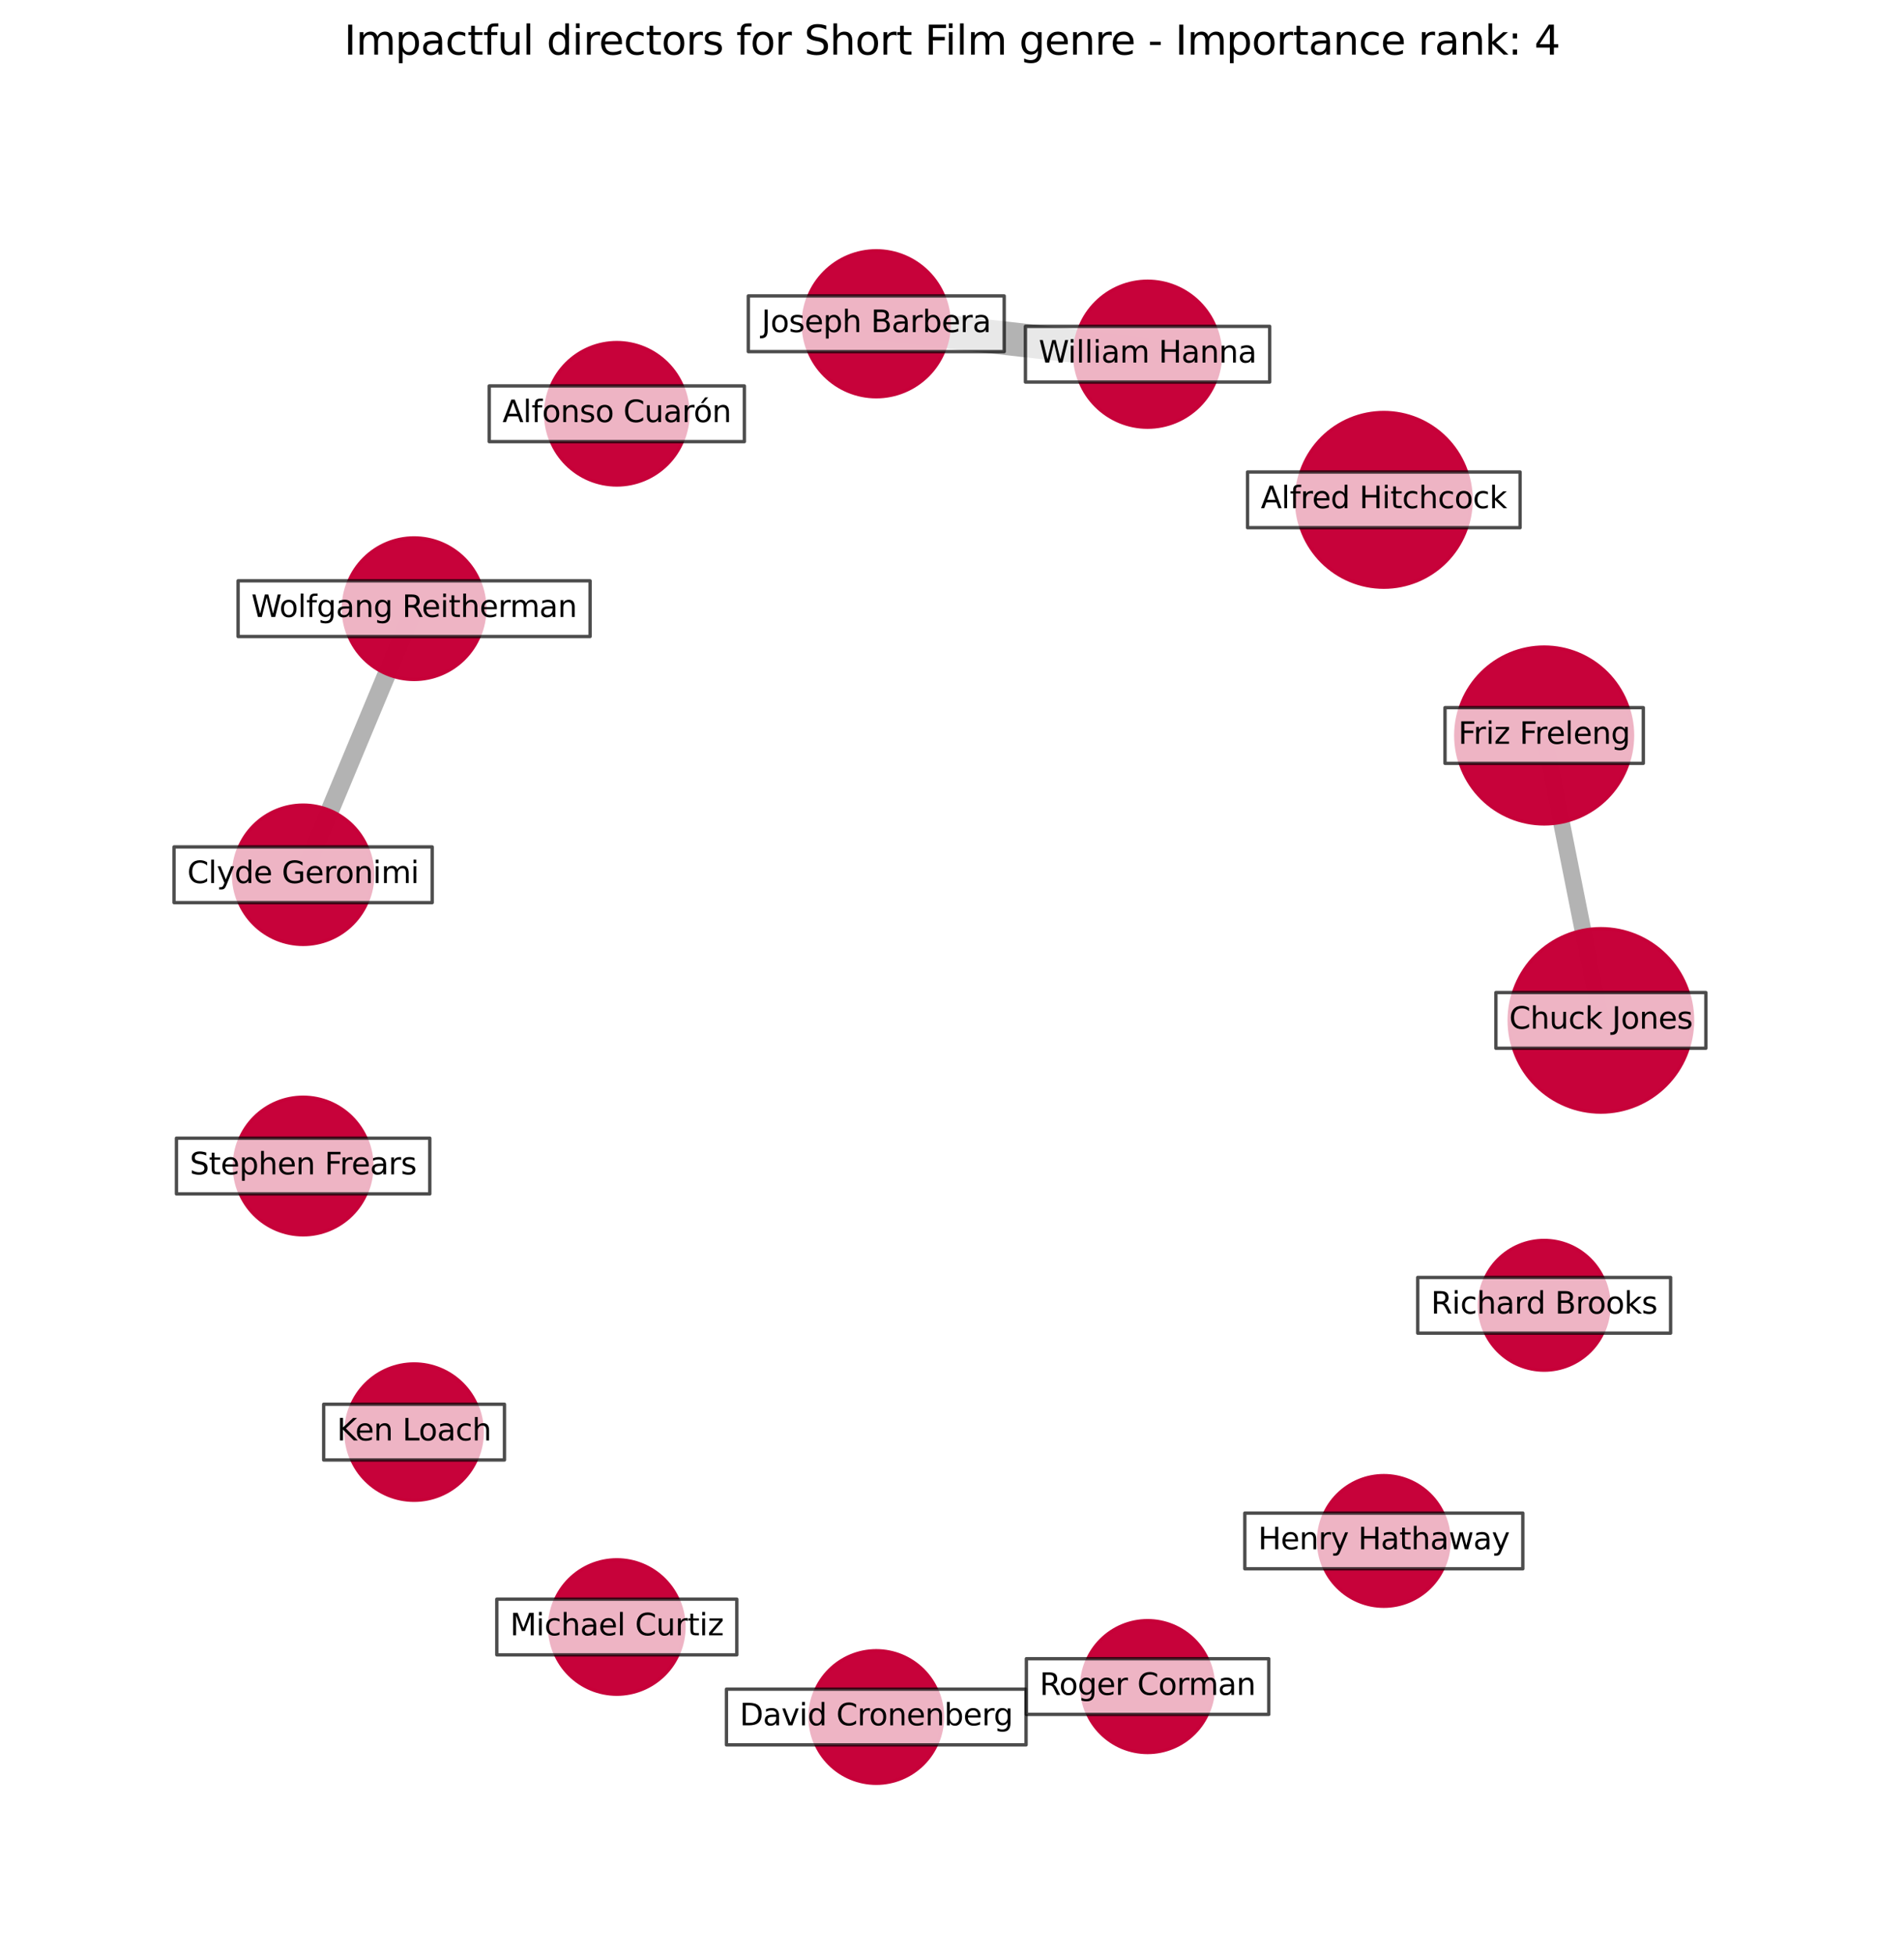 <?xml version="1.0" encoding="utf-8" standalone="no"?>
<!DOCTYPE svg PUBLIC "-//W3C//DTD SVG 1.1//EN"
  "http://www.w3.org/Graphics/SVG/1.1/DTD/svg11.dtd">
<svg xmlns:xlink="http://www.w3.org/1999/xlink" width="568.8pt" height="583.918pt" viewBox="0 0 568.8 583.918" xmlns="http://www.w3.org/2000/svg" version="1.1">
 <defs>
  <style type="text/css">*{stroke-linejoin: round; stroke-linecap: butt}</style>
 </defs>
 <g id="figure_1">
  <g id="patch_1">
   <path d="M 0 583.918 
L 568.8 583.918 
L 568.8 0 
L 0 0 
z
" style="fill: #ffffff"/>
  </g>
  <g id="axes_1">
   <g id="LineCollection_1">
    <path d="M 478.246 304.719 
L 461.302 219.639 
" clip-path="url(#p458f88d48b)" style="fill: none; stroke: #000000; stroke-opacity: 0.3; stroke-width: 5"/>
    <path d="M 342.822 105.781 
L 261.772 96.689 
" clip-path="url(#p458f88d48b)" style="fill: none; stroke: #000000; stroke-opacity: 0.3; stroke-width: 10"/>
    <path d="M 123.701 181.768 
L 90.554 261.229 
" clip-path="url(#p458f88d48b)" style="fill: none; stroke: #000000; stroke-opacity: 0.3; stroke-width: 5.506"/>
   </g>
   <g id="PathCollection_1">
    <path d="M 478.246 332.105 
C 485.509 332.105 492.475 329.219 497.611 324.084 
C 502.747 318.948 505.632 311.982 505.632 304.719 
C 505.632 297.456 502.747 290.49 497.611 285.354 
C 492.475 280.218 485.509 277.333 478.246 277.333 
C 470.983 277.333 464.017 280.218 458.881 285.354 
C 453.746 290.49 450.86 297.456 450.86 304.719 
C 450.86 311.982 453.746 318.948 458.881 324.084 
C 464.017 329.219 470.983 332.105 478.246 332.105 
z
" clip-path="url(#p458f88d48b)" style="fill: #c70039; fill-opacity: 0.99; stroke: #c70039; stroke-opacity: 0.99"/>
    <path d="M 461.302 246.042 
C 468.304 246.042 475.02 243.26 479.972 238.309 
C 484.923 233.358 487.705 226.641 487.705 219.639 
C 487.705 212.637 484.923 205.921 479.972 200.97 
C 475.02 196.019 468.304 193.237 461.302 193.237 
C 454.3 193.237 447.584 196.019 442.633 200.97 
C 437.681 205.921 434.899 212.637 434.899 219.639 
C 434.899 226.641 437.681 233.358 442.633 238.309 
C 447.584 243.26 454.3 246.042 461.302 246.042 
z
" clip-path="url(#p458f88d48b)" style="fill: #c70039; fill-opacity: 0.99; stroke: #c70039; stroke-opacity: 0.99"/>
    <path d="M 413.4 175.354 
C 420.317 175.354 426.952 172.606 431.843 167.714 
C 436.735 162.823 439.483 156.188 439.483 149.271 
C 439.483 142.354 436.735 135.719 431.843 130.827 
C 426.952 125.936 420.317 123.188 413.4 123.188 
C 406.483 123.188 399.848 125.936 394.956 130.827 
C 390.065 135.719 387.317 142.354 387.317 149.271 
C 387.317 156.188 390.065 162.823 394.956 167.714 
C 399.848 172.606 406.483 175.354 413.4 175.354 
z
" clip-path="url(#p458f88d48b)" style="fill: #c70039; fill-opacity: 0.99; stroke: #c70039; stroke-opacity: 0.99"/>
    <path d="M 342.822 127.574 
C 348.602 127.574 354.145 125.278 358.232 121.191 
C 362.319 117.104 364.615 111.56 364.615 105.781 
C 364.615 100.001 362.319 94.457 358.232 90.371 
C 354.145 86.284 348.602 83.987 342.822 83.987 
C 337.042 83.987 331.499 86.284 327.412 90.371 
C 323.325 94.457 321.029 100.001 321.029 105.781 
C 321.029 111.56 323.325 117.104 327.412 121.191 
C 331.499 125.278 337.042 127.574 342.822 127.574 
z
" clip-path="url(#p458f88d48b)" style="fill: #c70039; fill-opacity: 0.99; stroke: #c70039; stroke-opacity: 0.99"/>
    <path d="M 261.772 118.482 
C 267.552 118.482 273.096 116.186 277.183 112.099 
C 281.269 108.012 283.566 102.469 283.566 96.689 
C 283.566 90.909 281.269 85.365 277.183 81.279 
C 273.096 77.192 267.552 74.896 261.772 74.896 
C 255.993 74.896 250.449 77.192 246.362 81.279 
C 242.275 85.365 239.979 90.909 239.979 96.689 
C 239.979 102.469 242.275 108.012 246.362 112.099 
C 250.449 116.186 255.993 118.482 261.772 118.482 
z
" clip-path="url(#p458f88d48b)" style="fill: #c70039; fill-opacity: 0.99; stroke: #c70039; stroke-opacity: 0.99"/>
    <path d="M 184.265 144.828 
C 189.903 144.828 195.312 142.588 199.298 138.601 
C 203.285 134.614 205.526 129.206 205.526 123.567 
C 205.526 117.929 203.285 112.521 199.298 108.534 
C 195.312 104.547 189.903 102.306 184.265 102.306 
C 178.626 102.306 173.218 104.547 169.231 108.534 
C 165.244 112.521 163.004 117.929 163.004 123.567 
C 163.004 129.206 165.244 134.614 169.231 138.601 
C 173.218 142.588 178.626 144.828 184.265 144.828 
z
" clip-path="url(#p458f88d48b)" style="fill: #c70039; fill-opacity: 0.99; stroke: #c70039; stroke-opacity: 0.99"/>
    <path d="M 123.701 202.898 
C 129.305 202.898 134.68 200.672 138.642 196.71 
C 142.605 192.747 144.831 187.372 144.831 181.768 
C 144.831 176.165 142.605 170.79 138.642 166.827 
C 134.68 162.865 129.305 160.638 123.701 160.638 
C 118.098 160.638 112.723 162.865 108.76 166.827 
C 104.798 170.79 102.571 176.165 102.571 181.768 
C 102.571 187.372 104.798 192.747 108.76 196.71 
C 112.723 200.672 118.098 202.898 123.701 202.898 
z
" clip-path="url(#p458f88d48b)" style="fill: #c70039; fill-opacity: 0.99; stroke: #c70039; stroke-opacity: 0.99"/>
    <path d="M 90.554 282.022 
C 96.068 282.022 101.357 279.831 105.257 275.932 
C 109.156 272.032 111.347 266.743 111.347 261.229 
C 111.347 255.714 109.156 250.425 105.257 246.526 
C 101.357 242.627 96.068 240.436 90.554 240.436 
C 85.04 240.436 79.75 242.627 75.851 246.526 
C 71.952 250.425 69.761 255.714 69.761 261.229 
C 69.761 266.743 71.952 272.032 75.851 275.932 
C 79.75 279.831 85.04 282.022 90.554 282.022 
z
" clip-path="url(#p458f88d48b)" style="fill: #c70039; fill-opacity: 0.99; stroke: #c70039; stroke-opacity: 0.99"/>
    <path d="M 90.554 368.754 
C 96.002 368.754 101.229 366.589 105.081 362.736 
C 108.934 358.884 111.099 353.658 111.099 348.209 
C 111.099 342.76 108.934 337.534 105.081 333.682 
C 101.229 329.829 96.002 327.664 90.554 327.664 
C 85.105 327.664 79.879 329.829 76.027 333.682 
C 72.174 337.534 70.009 342.76 70.009 348.209 
C 70.009 353.658 72.174 358.884 76.027 362.736 
C 79.879 366.589 85.105 368.754 90.554 368.754 
z
" clip-path="url(#p458f88d48b)" style="fill: #c70039; fill-opacity: 0.99; stroke: #c70039; stroke-opacity: 0.99"/>
    <path d="M 123.701 448.026 
C 129.1 448.026 134.278 445.881 138.096 442.064 
C 141.913 438.246 144.058 433.068 144.058 427.669 
C 144.058 422.271 141.913 417.092 138.096 413.275 
C 134.278 409.457 129.1 407.312 123.701 407.312 
C 118.303 407.312 113.124 409.457 109.307 413.275 
C 105.489 417.092 103.344 422.271 103.344 427.669 
C 103.344 433.068 105.489 438.246 109.307 442.064 
C 113.124 445.881 118.303 448.026 123.701 448.026 
z
" clip-path="url(#p458f88d48b)" style="fill: #c70039; fill-opacity: 0.99; stroke: #c70039; stroke-opacity: 0.99"/>
    <path d="M 184.265 505.938 
C 189.587 505.938 194.691 503.823 198.455 500.06 
C 202.218 496.297 204.332 491.192 204.332 485.871 
C 204.332 480.549 202.218 475.444 198.455 471.681 
C 194.691 467.918 189.587 465.803 184.265 465.803 
C 178.943 465.803 173.838 467.918 170.075 471.681 
C 166.312 475.444 164.197 480.549 164.197 485.871 
C 164.197 491.192 166.312 496.297 170.075 500.06 
C 173.838 503.823 178.943 505.938 184.265 505.938 
z
" clip-path="url(#p458f88d48b)" style="fill: #c70039; fill-opacity: 0.99; stroke: #c70039; stroke-opacity: 0.99"/>
    <path d="M 261.772 532.539 
C 267.021 532.539 272.055 530.453 275.766 526.742 
C 279.477 523.031 281.562 517.997 281.562 512.749 
C 281.562 507.501 279.477 502.467 275.766 498.755 
C 272.055 495.044 267.021 492.959 261.772 492.959 
C 256.524 492.959 251.49 495.044 247.779 498.755 
C 244.068 502.467 241.983 507.501 241.983 512.749 
C 241.983 517.997 244.068 523.031 247.779 526.742 
C 251.49 530.453 256.524 532.539 261.772 532.539 
z
" clip-path="url(#p458f88d48b)" style="fill: #c70039; fill-opacity: 0.99; stroke: #c70039; stroke-opacity: 0.99"/>
    <path d="M 342.822 523.34 
C 348.042 523.34 353.049 521.266 356.74 517.575 
C 360.431 513.884 362.505 508.877 362.505 503.657 
C 362.505 498.437 360.431 493.43 356.74 489.739 
C 353.049 486.048 348.042 483.974 342.822 483.974 
C 337.602 483.974 332.595 486.048 328.904 489.739 
C 325.213 493.43 323.139 498.437 323.139 503.657 
C 323.139 508.877 325.213 513.884 328.904 517.575 
C 332.595 521.266 337.602 523.34 342.822 523.34 
z
" clip-path="url(#p458f88d48b)" style="fill: #c70039; fill-opacity: 0.99; stroke: #c70039; stroke-opacity: 0.99"/>
    <path d="M 413.4 479.671 
C 418.572 479.671 423.534 477.616 427.191 473.958 
C 430.849 470.301 432.904 465.339 432.904 460.167 
C 432.904 454.994 430.849 450.033 427.191 446.375 
C 423.534 442.718 418.572 440.663 413.4 440.663 
C 408.227 440.663 403.266 442.718 399.608 446.375 
C 395.951 450.033 393.896 454.994 393.896 460.167 
C 393.896 465.339 395.951 470.301 399.608 473.958 
C 403.266 477.616 408.227 479.671 413.4 479.671 
z
" clip-path="url(#p458f88d48b)" style="fill: #c70039; fill-opacity: 0.99; stroke: #c70039; stroke-opacity: 0.99"/>
    <path d="M 461.302 409.163 
C 466.438 409.163 471.364 407.123 474.995 403.491 
C 478.627 399.86 480.667 394.934 480.667 389.798 
C 480.667 384.663 478.627 379.737 474.995 376.105 
C 471.364 372.474 466.438 370.433 461.302 370.433 
C 456.167 370.433 451.241 372.474 447.609 376.105 
C 443.978 379.737 441.937 384.663 441.937 389.798 
C 441.937 394.934 443.978 399.86 447.609 403.491 
C 451.241 407.123 456.167 409.163 461.302 409.163 
z
" clip-path="url(#p458f88d48b)" style="fill: #c70039; fill-opacity: 0.99; stroke: #c70039; stroke-opacity: 0.99"/>
   </g>
   <g id="text_1">
    <g id="patch_2">
     <path d="M 446.884 313.034 
L 509.608 313.034 
L 509.608 296.404 
L 446.884 296.404 
z
" clip-path="url(#p458f88d48b)" style="fill: #ffffff; opacity: 0.7; stroke: #000000; stroke-linejoin: miter"/>
    </g>
    <g clip-path="url(#p458f88d48b)">
     <!-- Chuck Jones -->
     <g transform="translate(450.844 307.202)scale(0.09 -0.09)">
      <defs>
       <path id="DejaVuSans-43" d="M 4122 4306 
L 4122 3641 
Q 3803 3938 3442 4084 
Q 3081 4231 2675 4231 
Q 1875 4231 1450 3742 
Q 1025 3253 1025 2328 
Q 1025 1406 1450 917 
Q 1875 428 2675 428 
Q 3081 428 3442 575 
Q 3803 722 4122 1019 
L 4122 359 
Q 3791 134 3420 21 
Q 3050 -91 2638 -91 
Q 1578 -91 968 557 
Q 359 1206 359 2328 
Q 359 3453 968 4101 
Q 1578 4750 2638 4750 
Q 3056 4750 3426 4639 
Q 3797 4528 4122 4306 
z
" transform="scale(0.016)"/>
       <path id="DejaVuSans-68" d="M 3513 2113 
L 3513 0 
L 2938 0 
L 2938 2094 
Q 2938 2591 2744 2837 
Q 2550 3084 2163 3084 
Q 1697 3084 1428 2787 
Q 1159 2491 1159 1978 
L 1159 0 
L 581 0 
L 581 4863 
L 1159 4863 
L 1159 2956 
Q 1366 3272 1645 3428 
Q 1925 3584 2291 3584 
Q 2894 3584 3203 3211 
Q 3513 2838 3513 2113 
z
" transform="scale(0.016)"/>
       <path id="DejaVuSans-75" d="M 544 1381 
L 544 3500 
L 1119 3500 
L 1119 1403 
Q 1119 906 1312 657 
Q 1506 409 1894 409 
Q 2359 409 2629 706 
Q 2900 1003 2900 1516 
L 2900 3500 
L 3475 3500 
L 3475 0 
L 2900 0 
L 2900 538 
Q 2691 219 2414 64 
Q 2138 -91 1772 -91 
Q 1169 -91 856 284 
Q 544 659 544 1381 
z
M 1991 3584 
L 1991 3584 
z
" transform="scale(0.016)"/>
       <path id="DejaVuSans-63" d="M 3122 3366 
L 3122 2828 
Q 2878 2963 2633 3030 
Q 2388 3097 2138 3097 
Q 1578 3097 1268 2742 
Q 959 2388 959 1747 
Q 959 1106 1268 751 
Q 1578 397 2138 397 
Q 2388 397 2633 464 
Q 2878 531 3122 666 
L 3122 134 
Q 2881 22 2623 -34 
Q 2366 -91 2075 -91 
Q 1284 -91 818 406 
Q 353 903 353 1747 
Q 353 2603 823 3093 
Q 1294 3584 2113 3584 
Q 2378 3584 2631 3529 
Q 2884 3475 3122 3366 
z
" transform="scale(0.016)"/>
       <path id="DejaVuSans-6b" d="M 581 4863 
L 1159 4863 
L 1159 1991 
L 2875 3500 
L 3609 3500 
L 1753 1863 
L 3688 0 
L 2938 0 
L 1159 1709 
L 1159 0 
L 581 0 
L 581 4863 
z
" transform="scale(0.016)"/>
       <path id="DejaVuSans-20" transform="scale(0.016)"/>
       <path id="DejaVuSans-4a" d="M 628 4666 
L 1259 4666 
L 1259 325 
Q 1259 -519 939 -900 
Q 619 -1281 -91 -1281 
L -331 -1281 
L -331 -750 
L -134 -750 
Q 284 -750 456 -515 
Q 628 -281 628 325 
L 628 4666 
z
" transform="scale(0.016)"/>
       <path id="DejaVuSans-6f" d="M 1959 3097 
Q 1497 3097 1228 2736 
Q 959 2375 959 1747 
Q 959 1119 1226 758 
Q 1494 397 1959 397 
Q 2419 397 2687 759 
Q 2956 1122 2956 1747 
Q 2956 2369 2687 2733 
Q 2419 3097 1959 3097 
z
M 1959 3584 
Q 2709 3584 3137 3096 
Q 3566 2609 3566 1747 
Q 3566 888 3137 398 
Q 2709 -91 1959 -91 
Q 1206 -91 779 398 
Q 353 888 353 1747 
Q 353 2609 779 3096 
Q 1206 3584 1959 3584 
z
" transform="scale(0.016)"/>
       <path id="DejaVuSans-6e" d="M 3513 2113 
L 3513 0 
L 2938 0 
L 2938 2094 
Q 2938 2591 2744 2837 
Q 2550 3084 2163 3084 
Q 1697 3084 1428 2787 
Q 1159 2491 1159 1978 
L 1159 0 
L 581 0 
L 581 3500 
L 1159 3500 
L 1159 2956 
Q 1366 3272 1645 3428 
Q 1925 3584 2291 3584 
Q 2894 3584 3203 3211 
Q 3513 2838 3513 2113 
z
" transform="scale(0.016)"/>
       <path id="DejaVuSans-65" d="M 3597 1894 
L 3597 1613 
L 953 1613 
Q 991 1019 1311 708 
Q 1631 397 2203 397 
Q 2534 397 2845 478 
Q 3156 559 3463 722 
L 3463 178 
Q 3153 47 2828 -22 
Q 2503 -91 2169 -91 
Q 1331 -91 842 396 
Q 353 884 353 1716 
Q 353 2575 817 3079 
Q 1281 3584 2069 3584 
Q 2775 3584 3186 3129 
Q 3597 2675 3597 1894 
z
M 3022 2063 
Q 3016 2534 2758 2815 
Q 2500 3097 2075 3097 
Q 1594 3097 1305 2825 
Q 1016 2553 972 2059 
L 3022 2063 
z
" transform="scale(0.016)"/>
       <path id="DejaVuSans-73" d="M 2834 3397 
L 2834 2853 
Q 2591 2978 2328 3040 
Q 2066 3103 1784 3103 
Q 1356 3103 1142 2972 
Q 928 2841 928 2578 
Q 928 2378 1081 2264 
Q 1234 2150 1697 2047 
L 1894 2003 
Q 2506 1872 2764 1633 
Q 3022 1394 3022 966 
Q 3022 478 2636 193 
Q 2250 -91 1575 -91 
Q 1294 -91 989 -36 
Q 684 19 347 128 
L 347 722 
Q 666 556 975 473 
Q 1284 391 1588 391 
Q 1994 391 2212 530 
Q 2431 669 2431 922 
Q 2431 1156 2273 1281 
Q 2116 1406 1581 1522 
L 1381 1569 
Q 847 1681 609 1914 
Q 372 2147 372 2553 
Q 372 3047 722 3315 
Q 1072 3584 1716 3584 
Q 2034 3584 2315 3537 
Q 2597 3491 2834 3397 
z
" transform="scale(0.016)"/>
      </defs>
      <use xlink:href="#DejaVuSans-43"/>
      <use xlink:href="#DejaVuSans-68" x="69.824"/>
      <use xlink:href="#DejaVuSans-75" x="133.203"/>
      <use xlink:href="#DejaVuSans-63" x="196.582"/>
      <use xlink:href="#DejaVuSans-6b" x="251.562"/>
      <use xlink:href="#DejaVuSans-20" x="309.473"/>
      <use xlink:href="#DejaVuSans-4a" x="341.26"/>
      <use xlink:href="#DejaVuSans-6f" x="370.752"/>
      <use xlink:href="#DejaVuSans-6e" x="431.934"/>
      <use xlink:href="#DejaVuSans-65" x="495.312"/>
      <use xlink:href="#DejaVuSans-73" x="556.836"/>
     </g>
    </g>
   </g>
   <g id="text_2">
    <g id="patch_3">
     <path d="M 431.681 227.955 
L 490.923 227.955 
L 490.923 211.324 
L 431.681 211.324 
z
" clip-path="url(#p458f88d48b)" style="fill: #ffffff; opacity: 0.7; stroke: #000000; stroke-linejoin: miter"/>
    </g>
    <g clip-path="url(#p458f88d48b)">
     <!-- Friz Freleng -->
     <g transform="translate(435.641 222.123)scale(0.09 -0.09)">
      <defs>
       <path id="DejaVuSans-46" d="M 628 4666 
L 3309 4666 
L 3309 4134 
L 1259 4134 
L 1259 2759 
L 3109 2759 
L 3109 2228 
L 1259 2228 
L 1259 0 
L 628 0 
L 628 4666 
z
" transform="scale(0.016)"/>
       <path id="DejaVuSans-72" d="M 2631 2963 
Q 2534 3019 2420 3045 
Q 2306 3072 2169 3072 
Q 1681 3072 1420 2755 
Q 1159 2438 1159 1844 
L 1159 0 
L 581 0 
L 581 3500 
L 1159 3500 
L 1159 2956 
Q 1341 3275 1631 3429 
Q 1922 3584 2338 3584 
Q 2397 3584 2469 3576 
Q 2541 3569 2628 3553 
L 2631 2963 
z
" transform="scale(0.016)"/>
       <path id="DejaVuSans-69" d="M 603 3500 
L 1178 3500 
L 1178 0 
L 603 0 
L 603 3500 
z
M 603 4863 
L 1178 4863 
L 1178 4134 
L 603 4134 
L 603 4863 
z
" transform="scale(0.016)"/>
       <path id="DejaVuSans-7a" d="M 353 3500 
L 3084 3500 
L 3084 2975 
L 922 459 
L 3084 459 
L 3084 0 
L 275 0 
L 275 525 
L 2438 3041 
L 353 3041 
L 353 3500 
z
" transform="scale(0.016)"/>
       <path id="DejaVuSans-6c" d="M 603 4863 
L 1178 4863 
L 1178 0 
L 603 0 
L 603 4863 
z
" transform="scale(0.016)"/>
       <path id="DejaVuSans-67" d="M 2906 1791 
Q 2906 2416 2648 2759 
Q 2391 3103 1925 3103 
Q 1463 3103 1205 2759 
Q 947 2416 947 1791 
Q 947 1169 1205 825 
Q 1463 481 1925 481 
Q 2391 481 2648 825 
Q 2906 1169 2906 1791 
z
M 3481 434 
Q 3481 -459 3084 -895 
Q 2688 -1331 1869 -1331 
Q 1566 -1331 1297 -1286 
Q 1028 -1241 775 -1147 
L 775 -588 
Q 1028 -725 1275 -790 
Q 1522 -856 1778 -856 
Q 2344 -856 2625 -561 
Q 2906 -266 2906 331 
L 2906 616 
Q 2728 306 2450 153 
Q 2172 0 1784 0 
Q 1141 0 747 490 
Q 353 981 353 1791 
Q 353 2603 747 3093 
Q 1141 3584 1784 3584 
Q 2172 3584 2450 3431 
Q 2728 3278 2906 2969 
L 2906 3500 
L 3481 3500 
L 3481 434 
z
" transform="scale(0.016)"/>
      </defs>
      <use xlink:href="#DejaVuSans-46"/>
      <use xlink:href="#DejaVuSans-72" x="50.27"/>
      <use xlink:href="#DejaVuSans-69" x="91.383"/>
      <use xlink:href="#DejaVuSans-7a" x="119.166"/>
      <use xlink:href="#DejaVuSans-20" x="171.656"/>
      <use xlink:href="#DejaVuSans-46" x="203.443"/>
      <use xlink:href="#DejaVuSans-72" x="253.713"/>
      <use xlink:href="#DejaVuSans-65" x="292.576"/>
      <use xlink:href="#DejaVuSans-6c" x="354.1"/>
      <use xlink:href="#DejaVuSans-65" x="381.883"/>
      <use xlink:href="#DejaVuSans-6e" x="443.406"/>
      <use xlink:href="#DejaVuSans-67" x="506.785"/>
     </g>
    </g>
   </g>
   <g id="text_3">
    <g id="patch_4">
     <path d="M 372.69 157.586 
L 454.109 157.586 
L 454.109 140.956 
L 372.69 140.956 
z
" clip-path="url(#p458f88d48b)" style="fill: #ffffff; opacity: 0.7; stroke: #000000; stroke-linejoin: miter"/>
    </g>
    <g clip-path="url(#p458f88d48b)">
     <!-- Alfred Hitchcock -->
     <g transform="translate(376.65 151.754)scale(0.09 -0.09)">
      <defs>
       <path id="DejaVuSans-41" d="M 2188 4044 
L 1331 1722 
L 3047 1722 
L 2188 4044 
z
M 1831 4666 
L 2547 4666 
L 4325 0 
L 3669 0 
L 3244 1197 
L 1141 1197 
L 716 0 
L 50 0 
L 1831 4666 
z
" transform="scale(0.016)"/>
       <path id="DejaVuSans-66" d="M 2375 4863 
L 2375 4384 
L 1825 4384 
Q 1516 4384 1395 4259 
Q 1275 4134 1275 3809 
L 1275 3500 
L 2222 3500 
L 2222 3053 
L 1275 3053 
L 1275 0 
L 697 0 
L 697 3053 
L 147 3053 
L 147 3500 
L 697 3500 
L 697 3744 
Q 697 4328 969 4595 
Q 1241 4863 1831 4863 
L 2375 4863 
z
" transform="scale(0.016)"/>
       <path id="DejaVuSans-64" d="M 2906 2969 
L 2906 4863 
L 3481 4863 
L 3481 0 
L 2906 0 
L 2906 525 
Q 2725 213 2448 61 
Q 2172 -91 1784 -91 
Q 1150 -91 751 415 
Q 353 922 353 1747 
Q 353 2572 751 3078 
Q 1150 3584 1784 3584 
Q 2172 3584 2448 3432 
Q 2725 3281 2906 2969 
z
M 947 1747 
Q 947 1113 1208 752 
Q 1469 391 1925 391 
Q 2381 391 2643 752 
Q 2906 1113 2906 1747 
Q 2906 2381 2643 2742 
Q 2381 3103 1925 3103 
Q 1469 3103 1208 2742 
Q 947 2381 947 1747 
z
" transform="scale(0.016)"/>
       <path id="DejaVuSans-48" d="M 628 4666 
L 1259 4666 
L 1259 2753 
L 3553 2753 
L 3553 4666 
L 4184 4666 
L 4184 0 
L 3553 0 
L 3553 2222 
L 1259 2222 
L 1259 0 
L 628 0 
L 628 4666 
z
" transform="scale(0.016)"/>
       <path id="DejaVuSans-74" d="M 1172 4494 
L 1172 3500 
L 2356 3500 
L 2356 3053 
L 1172 3053 
L 1172 1153 
Q 1172 725 1289 603 
Q 1406 481 1766 481 
L 2356 481 
L 2356 0 
L 1766 0 
Q 1100 0 847 248 
Q 594 497 594 1153 
L 594 3053 
L 172 3053 
L 172 3500 
L 594 3500 
L 594 4494 
L 1172 4494 
z
" transform="scale(0.016)"/>
      </defs>
      <use xlink:href="#DejaVuSans-41"/>
      <use xlink:href="#DejaVuSans-6c" x="68.408"/>
      <use xlink:href="#DejaVuSans-66" x="96.191"/>
      <use xlink:href="#DejaVuSans-72" x="131.396"/>
      <use xlink:href="#DejaVuSans-65" x="170.26"/>
      <use xlink:href="#DejaVuSans-64" x="231.783"/>
      <use xlink:href="#DejaVuSans-20" x="295.26"/>
      <use xlink:href="#DejaVuSans-48" x="327.047"/>
      <use xlink:href="#DejaVuSans-69" x="402.242"/>
      <use xlink:href="#DejaVuSans-74" x="430.025"/>
      <use xlink:href="#DejaVuSans-63" x="469.234"/>
      <use xlink:href="#DejaVuSans-68" x="524.215"/>
      <use xlink:href="#DejaVuSans-63" x="587.594"/>
      <use xlink:href="#DejaVuSans-6f" x="642.574"/>
      <use xlink:href="#DejaVuSans-63" x="703.756"/>
      <use xlink:href="#DejaVuSans-6b" x="758.736"/>
     </g>
    </g>
   </g>
   <g id="text_4">
    <g id="patch_5">
     <path d="M 306.339 114.096 
L 379.305 114.096 
L 379.305 97.466 
L 306.339 97.466 
z
" clip-path="url(#p458f88d48b)" style="fill: #ffffff; opacity: 0.7; stroke: #000000; stroke-linejoin: miter"/>
    </g>
    <g clip-path="url(#p458f88d48b)">
     <!-- William Hanna -->
     <g transform="translate(310.299 108.264)scale(0.09 -0.09)">
      <defs>
       <path id="DejaVuSans-57" d="M 213 4666 
L 850 4666 
L 1831 722 
L 2809 4666 
L 3519 4666 
L 4500 722 
L 5478 4666 
L 6119 4666 
L 4947 0 
L 4153 0 
L 3169 4050 
L 2175 0 
L 1381 0 
L 213 4666 
z
" transform="scale(0.016)"/>
       <path id="DejaVuSans-61" d="M 2194 1759 
Q 1497 1759 1228 1600 
Q 959 1441 959 1056 
Q 959 750 1161 570 
Q 1363 391 1709 391 
Q 2188 391 2477 730 
Q 2766 1069 2766 1631 
L 2766 1759 
L 2194 1759 
z
M 3341 1997 
L 3341 0 
L 2766 0 
L 2766 531 
Q 2569 213 2275 61 
Q 1981 -91 1556 -91 
Q 1019 -91 701 211 
Q 384 513 384 1019 
Q 384 1609 779 1909 
Q 1175 2209 1959 2209 
L 2766 2209 
L 2766 2266 
Q 2766 2663 2505 2880 
Q 2244 3097 1772 3097 
Q 1472 3097 1187 3025 
Q 903 2953 641 2809 
L 641 3341 
Q 956 3463 1253 3523 
Q 1550 3584 1831 3584 
Q 2591 3584 2966 3190 
Q 3341 2797 3341 1997 
z
" transform="scale(0.016)"/>
       <path id="DejaVuSans-6d" d="M 3328 2828 
Q 3544 3216 3844 3400 
Q 4144 3584 4550 3584 
Q 5097 3584 5394 3201 
Q 5691 2819 5691 2113 
L 5691 0 
L 5113 0 
L 5113 2094 
Q 5113 2597 4934 2840 
Q 4756 3084 4391 3084 
Q 3944 3084 3684 2787 
Q 3425 2491 3425 1978 
L 3425 0 
L 2847 0 
L 2847 2094 
Q 2847 2600 2669 2842 
Q 2491 3084 2119 3084 
Q 1678 3084 1418 2786 
Q 1159 2488 1159 1978 
L 1159 0 
L 581 0 
L 581 3500 
L 1159 3500 
L 1159 2956 
Q 1356 3278 1631 3431 
Q 1906 3584 2284 3584 
Q 2666 3584 2933 3390 
Q 3200 3197 3328 2828 
z
" transform="scale(0.016)"/>
      </defs>
      <use xlink:href="#DejaVuSans-57"/>
      <use xlink:href="#DejaVuSans-69" x="96.627"/>
      <use xlink:href="#DejaVuSans-6c" x="124.41"/>
      <use xlink:href="#DejaVuSans-6c" x="152.193"/>
      <use xlink:href="#DejaVuSans-69" x="179.977"/>
      <use xlink:href="#DejaVuSans-61" x="207.76"/>
      <use xlink:href="#DejaVuSans-6d" x="269.039"/>
      <use xlink:href="#DejaVuSans-20" x="366.451"/>
      <use xlink:href="#DejaVuSans-48" x="398.238"/>
      <use xlink:href="#DejaVuSans-61" x="473.434"/>
      <use xlink:href="#DejaVuSans-6e" x="534.713"/>
      <use xlink:href="#DejaVuSans-6e" x="598.092"/>
      <use xlink:href="#DejaVuSans-61" x="661.471"/>
     </g>
    </g>
   </g>
   <g id="text_5">
    <g id="patch_6">
     <path d="M 223.551 105.004 
L 299.993 105.004 
L 299.993 88.374 
L 223.551 88.374 
z
" clip-path="url(#p458f88d48b)" style="fill: #ffffff; opacity: 0.7; stroke: #000000; stroke-linejoin: miter"/>
    </g>
    <g clip-path="url(#p458f88d48b)">
     <!-- Joseph Barbera -->
     <g transform="translate(227.511 99.172)scale(0.09 -0.09)">
      <defs>
       <path id="DejaVuSans-70" d="M 1159 525 
L 1159 -1331 
L 581 -1331 
L 581 3500 
L 1159 3500 
L 1159 2969 
Q 1341 3281 1617 3432 
Q 1894 3584 2278 3584 
Q 2916 3584 3314 3078 
Q 3713 2572 3713 1747 
Q 3713 922 3314 415 
Q 2916 -91 2278 -91 
Q 1894 -91 1617 61 
Q 1341 213 1159 525 
z
M 3116 1747 
Q 3116 2381 2855 2742 
Q 2594 3103 2138 3103 
Q 1681 3103 1420 2742 
Q 1159 2381 1159 1747 
Q 1159 1113 1420 752 
Q 1681 391 2138 391 
Q 2594 391 2855 752 
Q 3116 1113 3116 1747 
z
" transform="scale(0.016)"/>
       <path id="DejaVuSans-42" d="M 1259 2228 
L 1259 519 
L 2272 519 
Q 2781 519 3026 730 
Q 3272 941 3272 1375 
Q 3272 1813 3026 2020 
Q 2781 2228 2272 2228 
L 1259 2228 
z
M 1259 4147 
L 1259 2741 
L 2194 2741 
Q 2656 2741 2882 2914 
Q 3109 3088 3109 3444 
Q 3109 3797 2882 3972 
Q 2656 4147 2194 4147 
L 1259 4147 
z
M 628 4666 
L 2241 4666 
Q 2963 4666 3353 4366 
Q 3744 4066 3744 3513 
Q 3744 3084 3544 2831 
Q 3344 2578 2956 2516 
Q 3422 2416 3680 2098 
Q 3938 1781 3938 1306 
Q 3938 681 3513 340 
Q 3088 0 2303 0 
L 628 0 
L 628 4666 
z
" transform="scale(0.016)"/>
       <path id="DejaVuSans-62" d="M 3116 1747 
Q 3116 2381 2855 2742 
Q 2594 3103 2138 3103 
Q 1681 3103 1420 2742 
Q 1159 2381 1159 1747 
Q 1159 1113 1420 752 
Q 1681 391 2138 391 
Q 2594 391 2855 752 
Q 3116 1113 3116 1747 
z
M 1159 2969 
Q 1341 3281 1617 3432 
Q 1894 3584 2278 3584 
Q 2916 3584 3314 3078 
Q 3713 2572 3713 1747 
Q 3713 922 3314 415 
Q 2916 -91 2278 -91 
Q 1894 -91 1617 61 
Q 1341 213 1159 525 
L 1159 0 
L 581 0 
L 581 4863 
L 1159 4863 
L 1159 2969 
z
" transform="scale(0.016)"/>
      </defs>
      <use xlink:href="#DejaVuSans-4a"/>
      <use xlink:href="#DejaVuSans-6f" x="29.492"/>
      <use xlink:href="#DejaVuSans-73" x="90.674"/>
      <use xlink:href="#DejaVuSans-65" x="142.773"/>
      <use xlink:href="#DejaVuSans-70" x="204.297"/>
      <use xlink:href="#DejaVuSans-68" x="267.773"/>
      <use xlink:href="#DejaVuSans-20" x="331.152"/>
      <use xlink:href="#DejaVuSans-42" x="362.939"/>
      <use xlink:href="#DejaVuSans-61" x="431.543"/>
      <use xlink:href="#DejaVuSans-72" x="492.822"/>
      <use xlink:href="#DejaVuSans-62" x="533.936"/>
      <use xlink:href="#DejaVuSans-65" x="597.412"/>
      <use xlink:href="#DejaVuSans-72" x="658.936"/>
      <use xlink:href="#DejaVuSans-61" x="700.049"/>
     </g>
    </g>
   </g>
   <g id="text_6">
    <g id="patch_7">
     <path d="M 146.153 131.882 
L 222.376 131.882 
L 222.376 115.252 
L 146.153 115.252 
z
" clip-path="url(#p458f88d48b)" style="fill: #ffffff; opacity: 0.7; stroke: #000000; stroke-linejoin: miter"/>
    </g>
    <g clip-path="url(#p458f88d48b)">
     <!-- Alfonso Cuarón -->
     <g transform="translate(150.113 126.051)scale(0.09 -0.09)">
      <defs>
       <path id="DejaVuSans-f3" d="M 1959 3097 
Q 1497 3097 1228 2736 
Q 959 2375 959 1747 
Q 959 1119 1226 758 
Q 1494 397 1959 397 
Q 2419 397 2687 759 
Q 2956 1122 2956 1747 
Q 2956 2369 2687 2733 
Q 2419 3097 1959 3097 
z
M 1959 3584 
Q 2709 3584 3137 3096 
Q 3566 2609 3566 1747 
Q 3566 888 3137 398 
Q 2709 -91 1959 -91 
Q 1206 -91 779 398 
Q 353 888 353 1747 
Q 353 2609 779 3096 
Q 1206 3584 1959 3584 
z
M 2394 5119 
L 3016 5119 
L 1997 3944 
L 1519 3944 
L 2394 5119 
z
" transform="scale(0.016)"/>
      </defs>
      <use xlink:href="#DejaVuSans-41"/>
      <use xlink:href="#DejaVuSans-6c" x="68.408"/>
      <use xlink:href="#DejaVuSans-66" x="96.191"/>
      <use xlink:href="#DejaVuSans-6f" x="131.396"/>
      <use xlink:href="#DejaVuSans-6e" x="192.578"/>
      <use xlink:href="#DejaVuSans-73" x="255.957"/>
      <use xlink:href="#DejaVuSans-6f" x="308.057"/>
      <use xlink:href="#DejaVuSans-20" x="369.238"/>
      <use xlink:href="#DejaVuSans-43" x="401.025"/>
      <use xlink:href="#DejaVuSans-75" x="470.85"/>
      <use xlink:href="#DejaVuSans-61" x="534.229"/>
      <use xlink:href="#DejaVuSans-72" x="595.508"/>
      <use xlink:href="#DejaVuSans-f3" x="634.371"/>
      <use xlink:href="#DejaVuSans-6e" x="695.553"/>
     </g>
    </g>
   </g>
   <g id="text_7">
    <g id="patch_8">
     <path d="M 71.123 190.084 
L 176.28 190.084 
L 176.28 173.453 
L 71.123 173.453 
z
" clip-path="url(#p458f88d48b)" style="fill: #ffffff; opacity: 0.7; stroke: #000000; stroke-linejoin: miter"/>
    </g>
    <g clip-path="url(#p458f88d48b)">
     <!-- Wolfgang Reitherman -->
     <g transform="translate(75.083 184.252)scale(0.09 -0.09)">
      <defs>
       <path id="DejaVuSans-52" d="M 2841 2188 
Q 3044 2119 3236 1894 
Q 3428 1669 3622 1275 
L 4263 0 
L 3584 0 
L 2988 1197 
Q 2756 1666 2539 1819 
Q 2322 1972 1947 1972 
L 1259 1972 
L 1259 0 
L 628 0 
L 628 4666 
L 2053 4666 
Q 2853 4666 3247 4331 
Q 3641 3997 3641 3322 
Q 3641 2881 3436 2590 
Q 3231 2300 2841 2188 
z
M 1259 4147 
L 1259 2491 
L 2053 2491 
Q 2509 2491 2742 2702 
Q 2975 2913 2975 3322 
Q 2975 3731 2742 3939 
Q 2509 4147 2053 4147 
L 1259 4147 
z
" transform="scale(0.016)"/>
      </defs>
      <use xlink:href="#DejaVuSans-57"/>
      <use xlink:href="#DejaVuSans-6f" x="93.002"/>
      <use xlink:href="#DejaVuSans-6c" x="154.184"/>
      <use xlink:href="#DejaVuSans-66" x="181.967"/>
      <use xlink:href="#DejaVuSans-67" x="217.172"/>
      <use xlink:href="#DejaVuSans-61" x="280.648"/>
      <use xlink:href="#DejaVuSans-6e" x="341.928"/>
      <use xlink:href="#DejaVuSans-67" x="405.307"/>
      <use xlink:href="#DejaVuSans-20" x="468.783"/>
      <use xlink:href="#DejaVuSans-52" x="500.57"/>
      <use xlink:href="#DejaVuSans-65" x="565.553"/>
      <use xlink:href="#DejaVuSans-69" x="627.076"/>
      <use xlink:href="#DejaVuSans-74" x="654.859"/>
      <use xlink:href="#DejaVuSans-68" x="694.068"/>
      <use xlink:href="#DejaVuSans-65" x="757.447"/>
      <use xlink:href="#DejaVuSans-72" x="818.971"/>
      <use xlink:href="#DejaVuSans-6d" x="858.334"/>
      <use xlink:href="#DejaVuSans-61" x="955.746"/>
      <use xlink:href="#DejaVuSans-6e" x="1017.025"/>
     </g>
    </g>
   </g>
   <g id="text_8">
    <g id="patch_9">
     <path d="M 51.989 269.544 
L 129.119 269.544 
L 129.119 252.914 
L 51.989 252.914 
z
" clip-path="url(#p458f88d48b)" style="fill: #ffffff; opacity: 0.7; stroke: #000000; stroke-linejoin: miter"/>
    </g>
    <g clip-path="url(#p458f88d48b)">
     <!-- Clyde Geronimi -->
     <g transform="translate(55.949 263.712)scale(0.09 -0.09)">
      <defs>
       <path id="DejaVuSans-79" d="M 2059 -325 
Q 1816 -950 1584 -1140 
Q 1353 -1331 966 -1331 
L 506 -1331 
L 506 -850 
L 844 -850 
Q 1081 -850 1212 -737 
Q 1344 -625 1503 -206 
L 1606 56 
L 191 3500 
L 800 3500 
L 1894 763 
L 2988 3500 
L 3597 3500 
L 2059 -325 
z
" transform="scale(0.016)"/>
       <path id="DejaVuSans-47" d="M 3809 666 
L 3809 1919 
L 2778 1919 
L 2778 2438 
L 4434 2438 
L 4434 434 
Q 4069 175 3628 42 
Q 3188 -91 2688 -91 
Q 1594 -91 976 548 
Q 359 1188 359 2328 
Q 359 3472 976 4111 
Q 1594 4750 2688 4750 
Q 3144 4750 3555 4637 
Q 3966 4525 4313 4306 
L 4313 3634 
Q 3963 3931 3569 4081 
Q 3175 4231 2741 4231 
Q 1884 4231 1454 3753 
Q 1025 3275 1025 2328 
Q 1025 1384 1454 906 
Q 1884 428 2741 428 
Q 3075 428 3337 486 
Q 3600 544 3809 666 
z
" transform="scale(0.016)"/>
      </defs>
      <use xlink:href="#DejaVuSans-43"/>
      <use xlink:href="#DejaVuSans-6c" x="69.824"/>
      <use xlink:href="#DejaVuSans-79" x="97.607"/>
      <use xlink:href="#DejaVuSans-64" x="156.787"/>
      <use xlink:href="#DejaVuSans-65" x="220.264"/>
      <use xlink:href="#DejaVuSans-20" x="281.787"/>
      <use xlink:href="#DejaVuSans-47" x="313.574"/>
      <use xlink:href="#DejaVuSans-65" x="391.064"/>
      <use xlink:href="#DejaVuSans-72" x="452.588"/>
      <use xlink:href="#DejaVuSans-6f" x="491.451"/>
      <use xlink:href="#DejaVuSans-6e" x="552.633"/>
      <use xlink:href="#DejaVuSans-69" x="616.012"/>
      <use xlink:href="#DejaVuSans-6d" x="643.795"/>
      <use xlink:href="#DejaVuSans-69" x="741.207"/>
     </g>
    </g>
   </g>
   <g id="text_9">
    <g id="patch_10">
     <path d="M 52.713 356.524 
L 128.395 356.524 
L 128.395 339.894 
L 52.713 339.894 
z
" clip-path="url(#p458f88d48b)" style="fill: #ffffff; opacity: 0.7; stroke: #000000; stroke-linejoin: miter"/>
    </g>
    <g clip-path="url(#p458f88d48b)">
     <!-- Stephen Frears -->
     <g transform="translate(56.673 350.692)scale(0.09 -0.09)">
      <defs>
       <path id="DejaVuSans-53" d="M 3425 4513 
L 3425 3897 
Q 3066 4069 2747 4153 
Q 2428 4238 2131 4238 
Q 1616 4238 1336 4038 
Q 1056 3838 1056 3469 
Q 1056 3159 1242 3001 
Q 1428 2844 1947 2747 
L 2328 2669 
Q 3034 2534 3370 2195 
Q 3706 1856 3706 1288 
Q 3706 609 3251 259 
Q 2797 -91 1919 -91 
Q 1588 -91 1214 -16 
Q 841 59 441 206 
L 441 856 
Q 825 641 1194 531 
Q 1563 422 1919 422 
Q 2459 422 2753 634 
Q 3047 847 3047 1241 
Q 3047 1584 2836 1778 
Q 2625 1972 2144 2069 
L 1759 2144 
Q 1053 2284 737 2584 
Q 422 2884 422 3419 
Q 422 4038 858 4394 
Q 1294 4750 2059 4750 
Q 2388 4750 2728 4690 
Q 3069 4631 3425 4513 
z
" transform="scale(0.016)"/>
      </defs>
      <use xlink:href="#DejaVuSans-53"/>
      <use xlink:href="#DejaVuSans-74" x="63.477"/>
      <use xlink:href="#DejaVuSans-65" x="102.686"/>
      <use xlink:href="#DejaVuSans-70" x="164.209"/>
      <use xlink:href="#DejaVuSans-68" x="227.686"/>
      <use xlink:href="#DejaVuSans-65" x="291.064"/>
      <use xlink:href="#DejaVuSans-6e" x="352.588"/>
      <use xlink:href="#DejaVuSans-20" x="415.967"/>
      <use xlink:href="#DejaVuSans-46" x="447.754"/>
      <use xlink:href="#DejaVuSans-72" x="498.023"/>
      <use xlink:href="#DejaVuSans-65" x="536.887"/>
      <use xlink:href="#DejaVuSans-61" x="598.41"/>
      <use xlink:href="#DejaVuSans-72" x="659.689"/>
      <use xlink:href="#DejaVuSans-73" x="700.803"/>
     </g>
    </g>
   </g>
   <g id="text_10">
    <g id="patch_11">
     <path d="M 96.699 435.985 
L 150.704 435.985 
L 150.704 419.354 
L 96.699 419.354 
z
" clip-path="url(#p458f88d48b)" style="fill: #ffffff; opacity: 0.7; stroke: #000000; stroke-linejoin: miter"/>
    </g>
    <g clip-path="url(#p458f88d48b)">
     <!-- Ken Loach -->
     <g transform="translate(100.659 430.153)scale(0.09 -0.09)">
      <defs>
       <path id="DejaVuSans-4b" d="M 628 4666 
L 1259 4666 
L 1259 2694 
L 3353 4666 
L 4166 4666 
L 1850 2491 
L 4331 0 
L 3500 0 
L 1259 2247 
L 1259 0 
L 628 0 
L 628 4666 
z
" transform="scale(0.016)"/>
       <path id="DejaVuSans-4c" d="M 628 4666 
L 1259 4666 
L 1259 531 
L 3531 531 
L 3531 0 
L 628 0 
L 628 4666 
z
" transform="scale(0.016)"/>
      </defs>
      <use xlink:href="#DejaVuSans-4b"/>
      <use xlink:href="#DejaVuSans-65" x="60.576"/>
      <use xlink:href="#DejaVuSans-6e" x="122.1"/>
      <use xlink:href="#DejaVuSans-20" x="185.479"/>
      <use xlink:href="#DejaVuSans-4c" x="217.266"/>
      <use xlink:href="#DejaVuSans-6f" x="271.229"/>
      <use xlink:href="#DejaVuSans-61" x="332.41"/>
      <use xlink:href="#DejaVuSans-63" x="393.689"/>
      <use xlink:href="#DejaVuSans-68" x="448.67"/>
     </g>
    </g>
   </g>
   <g id="text_11">
    <g id="patch_12">
     <path d="M 148.419 494.186 
L 220.111 494.186 
L 220.111 477.555 
L 148.419 477.555 
z
" clip-path="url(#p458f88d48b)" style="fill: #ffffff; opacity: 0.7; stroke: #000000; stroke-linejoin: miter"/>
    </g>
    <g clip-path="url(#p458f88d48b)">
     <!-- Michael Curtiz -->
     <g transform="translate(152.379 488.354)scale(0.09 -0.09)">
      <defs>
       <path id="DejaVuSans-4d" d="M 628 4666 
L 1569 4666 
L 2759 1491 
L 3956 4666 
L 4897 4666 
L 4897 0 
L 4281 0 
L 4281 4097 
L 3078 897 
L 2444 897 
L 1241 4097 
L 1241 0 
L 628 0 
L 628 4666 
z
" transform="scale(0.016)"/>
      </defs>
      <use xlink:href="#DejaVuSans-4d"/>
      <use xlink:href="#DejaVuSans-69" x="86.279"/>
      <use xlink:href="#DejaVuSans-63" x="114.062"/>
      <use xlink:href="#DejaVuSans-68" x="169.043"/>
      <use xlink:href="#DejaVuSans-61" x="232.422"/>
      <use xlink:href="#DejaVuSans-65" x="293.701"/>
      <use xlink:href="#DejaVuSans-6c" x="355.225"/>
      <use xlink:href="#DejaVuSans-20" x="383.008"/>
      <use xlink:href="#DejaVuSans-43" x="414.795"/>
      <use xlink:href="#DejaVuSans-75" x="484.619"/>
      <use xlink:href="#DejaVuSans-72" x="547.998"/>
      <use xlink:href="#DejaVuSans-74" x="589.111"/>
      <use xlink:href="#DejaVuSans-69" x="628.32"/>
      <use xlink:href="#DejaVuSans-7a" x="656.104"/>
     </g>
    </g>
   </g>
   <g id="text_12">
    <g id="patch_13">
     <path d="M 217.018 521.064 
L 306.526 521.064 
L 306.526 504.434 
L 217.018 504.434 
z
" clip-path="url(#p458f88d48b)" style="fill: #ffffff; opacity: 0.7; stroke: #000000; stroke-linejoin: miter"/>
    </g>
    <g clip-path="url(#p458f88d48b)">
     <!-- David Cronenberg -->
     <g transform="translate(220.978 515.232)scale(0.09 -0.09)">
      <defs>
       <path id="DejaVuSans-44" d="M 1259 4147 
L 1259 519 
L 2022 519 
Q 2988 519 3436 956 
Q 3884 1394 3884 2338 
Q 3884 3275 3436 3711 
Q 2988 4147 2022 4147 
L 1259 4147 
z
M 628 4666 
L 1925 4666 
Q 3281 4666 3915 4102 
Q 4550 3538 4550 2338 
Q 4550 1131 3912 565 
Q 3275 0 1925 0 
L 628 0 
L 628 4666 
z
" transform="scale(0.016)"/>
       <path id="DejaVuSans-76" d="M 191 3500 
L 800 3500 
L 1894 563 
L 2988 3500 
L 3597 3500 
L 2284 0 
L 1503 0 
L 191 3500 
z
" transform="scale(0.016)"/>
      </defs>
      <use xlink:href="#DejaVuSans-44"/>
      <use xlink:href="#DejaVuSans-61" x="77.002"/>
      <use xlink:href="#DejaVuSans-76" x="138.281"/>
      <use xlink:href="#DejaVuSans-69" x="197.461"/>
      <use xlink:href="#DejaVuSans-64" x="225.244"/>
      <use xlink:href="#DejaVuSans-20" x="288.721"/>
      <use xlink:href="#DejaVuSans-43" x="320.508"/>
      <use xlink:href="#DejaVuSans-72" x="390.332"/>
      <use xlink:href="#DejaVuSans-6f" x="429.195"/>
      <use xlink:href="#DejaVuSans-6e" x="490.377"/>
      <use xlink:href="#DejaVuSans-65" x="553.756"/>
      <use xlink:href="#DejaVuSans-6e" x="615.279"/>
      <use xlink:href="#DejaVuSans-62" x="678.658"/>
      <use xlink:href="#DejaVuSans-65" x="742.135"/>
      <use xlink:href="#DejaVuSans-72" x="803.658"/>
      <use xlink:href="#DejaVuSans-67" x="843.021"/>
     </g>
    </g>
   </g>
   <g id="text_13">
    <g id="patch_14">
     <path d="M 306.619 511.972 
L 379.025 511.972 
L 379.025 495.342 
L 306.619 495.342 
z
" clip-path="url(#p458f88d48b)" style="fill: #ffffff; opacity: 0.7; stroke: #000000; stroke-linejoin: miter"/>
    </g>
    <g clip-path="url(#p458f88d48b)">
     <!-- Roger Corman -->
     <g transform="translate(310.579 506.14)scale(0.09 -0.09)">
      <use xlink:href="#DejaVuSans-52"/>
      <use xlink:href="#DejaVuSans-6f" x="64.982"/>
      <use xlink:href="#DejaVuSans-67" x="126.164"/>
      <use xlink:href="#DejaVuSans-65" x="189.641"/>
      <use xlink:href="#DejaVuSans-72" x="251.164"/>
      <use xlink:href="#DejaVuSans-20" x="292.277"/>
      <use xlink:href="#DejaVuSans-43" x="324.064"/>
      <use xlink:href="#DejaVuSans-6f" x="393.889"/>
      <use xlink:href="#DejaVuSans-72" x="455.07"/>
      <use xlink:href="#DejaVuSans-6d" x="494.434"/>
      <use xlink:href="#DejaVuSans-61" x="591.846"/>
      <use xlink:href="#DejaVuSans-6e" x="653.125"/>
     </g>
    </g>
   </g>
   <g id="text_14">
    <g id="patch_15">
     <path d="M 371.875 468.482 
L 454.925 468.482 
L 454.925 451.852 
L 371.875 451.852 
z
" clip-path="url(#p458f88d48b)" style="fill: #ffffff; opacity: 0.7; stroke: #000000; stroke-linejoin: miter"/>
    </g>
    <g clip-path="url(#p458f88d48b)">
     <!-- Henry Hathaway -->
     <g transform="translate(375.835 462.65)scale(0.09 -0.09)">
      <defs>
       <path id="DejaVuSans-77" d="M 269 3500 
L 844 3500 
L 1563 769 
L 2278 3500 
L 2956 3500 
L 3675 769 
L 4391 3500 
L 4966 3500 
L 4050 0 
L 3372 0 
L 2619 2869 
L 1863 0 
L 1184 0 
L 269 3500 
z
" transform="scale(0.016)"/>
      </defs>
      <use xlink:href="#DejaVuSans-48"/>
      <use xlink:href="#DejaVuSans-65" x="75.195"/>
      <use xlink:href="#DejaVuSans-6e" x="136.719"/>
      <use xlink:href="#DejaVuSans-72" x="200.098"/>
      <use xlink:href="#DejaVuSans-79" x="241.211"/>
      <use xlink:href="#DejaVuSans-20" x="300.391"/>
      <use xlink:href="#DejaVuSans-48" x="332.178"/>
      <use xlink:href="#DejaVuSans-61" x="407.373"/>
      <use xlink:href="#DejaVuSans-74" x="468.652"/>
      <use xlink:href="#DejaVuSans-68" x="507.861"/>
      <use xlink:href="#DejaVuSans-61" x="571.24"/>
      <use xlink:href="#DejaVuSans-77" x="632.52"/>
      <use xlink:href="#DejaVuSans-61" x="714.307"/>
      <use xlink:href="#DejaVuSans-79" x="775.586"/>
     </g>
    </g>
   </g>
   <g id="text_15">
    <g id="patch_16">
     <path d="M 423.53 398.114 
L 499.074 398.114 
L 499.074 381.483 
L 423.53 381.483 
z
" clip-path="url(#p458f88d48b)" style="fill: #ffffff; opacity: 0.7; stroke: #000000; stroke-linejoin: miter"/>
    </g>
    <g clip-path="url(#p458f88d48b)">
     <!-- Richard Brooks -->
     <g transform="translate(427.49 392.282)scale(0.09 -0.09)">
      <use xlink:href="#DejaVuSans-52"/>
      <use xlink:href="#DejaVuSans-69" x="69.482"/>
      <use xlink:href="#DejaVuSans-63" x="97.266"/>
      <use xlink:href="#DejaVuSans-68" x="152.246"/>
      <use xlink:href="#DejaVuSans-61" x="215.625"/>
      <use xlink:href="#DejaVuSans-72" x="276.904"/>
      <use xlink:href="#DejaVuSans-64" x="316.268"/>
      <use xlink:href="#DejaVuSans-20" x="379.744"/>
      <use xlink:href="#DejaVuSans-42" x="411.531"/>
      <use xlink:href="#DejaVuSans-72" x="480.135"/>
      <use xlink:href="#DejaVuSans-6f" x="518.998"/>
      <use xlink:href="#DejaVuSans-6f" x="580.18"/>
      <use xlink:href="#DejaVuSans-6b" x="641.361"/>
      <use xlink:href="#DejaVuSans-73" x="699.271"/>
     </g>
    </g>
   </g>
   <g id="text_16">
    <!-- Impactful directors for Short Film genre - Importance rank: 4 -->
    <g transform="translate(102.811 16.318)scale(0.12 -0.12)">
     <defs>
      <path id="DejaVuSans-49" d="M 628 4666 
L 1259 4666 
L 1259 0 
L 628 0 
L 628 4666 
z
" transform="scale(0.016)"/>
      <path id="DejaVuSans-2d" d="M 313 2009 
L 1997 2009 
L 1997 1497 
L 313 1497 
L 313 2009 
z
" transform="scale(0.016)"/>
      <path id="DejaVuSans-3a" d="M 750 794 
L 1409 794 
L 1409 0 
L 750 0 
L 750 794 
z
M 750 3309 
L 1409 3309 
L 1409 2516 
L 750 2516 
L 750 3309 
z
" transform="scale(0.016)"/>
      <path id="DejaVuSans-34" d="M 2419 4116 
L 825 1625 
L 2419 1625 
L 2419 4116 
z
M 2253 4666 
L 3047 4666 
L 3047 1625 
L 3713 1625 
L 3713 1100 
L 3047 1100 
L 3047 0 
L 2419 0 
L 2419 1100 
L 313 1100 
L 313 1709 
L 2253 4666 
z
" transform="scale(0.016)"/>
     </defs>
     <use xlink:href="#DejaVuSans-49"/>
     <use xlink:href="#DejaVuSans-6d" x="29.492"/>
     <use xlink:href="#DejaVuSans-70" x="126.904"/>
     <use xlink:href="#DejaVuSans-61" x="190.381"/>
     <use xlink:href="#DejaVuSans-63" x="251.66"/>
     <use xlink:href="#DejaVuSans-74" x="306.641"/>
     <use xlink:href="#DejaVuSans-66" x="345.85"/>
     <use xlink:href="#DejaVuSans-75" x="381.055"/>
     <use xlink:href="#DejaVuSans-6c" x="444.434"/>
     <use xlink:href="#DejaVuSans-20" x="472.217"/>
     <use xlink:href="#DejaVuSans-64" x="504.004"/>
     <use xlink:href="#DejaVuSans-69" x="567.48"/>
     <use xlink:href="#DejaVuSans-72" x="595.264"/>
     <use xlink:href="#DejaVuSans-65" x="634.127"/>
     <use xlink:href="#DejaVuSans-63" x="695.65"/>
     <use xlink:href="#DejaVuSans-74" x="750.631"/>
     <use xlink:href="#DejaVuSans-6f" x="789.84"/>
     <use xlink:href="#DejaVuSans-72" x="851.021"/>
     <use xlink:href="#DejaVuSans-73" x="892.135"/>
     <use xlink:href="#DejaVuSans-20" x="944.234"/>
     <use xlink:href="#DejaVuSans-66" x="976.021"/>
     <use xlink:href="#DejaVuSans-6f" x="1011.227"/>
     <use xlink:href="#DejaVuSans-72" x="1072.408"/>
     <use xlink:href="#DejaVuSans-20" x="1113.521"/>
     <use xlink:href="#DejaVuSans-53" x="1145.309"/>
     <use xlink:href="#DejaVuSans-68" x="1208.785"/>
     <use xlink:href="#DejaVuSans-6f" x="1272.164"/>
     <use xlink:href="#DejaVuSans-72" x="1333.346"/>
     <use xlink:href="#DejaVuSans-74" x="1374.459"/>
     <use xlink:href="#DejaVuSans-20" x="1413.668"/>
     <use xlink:href="#DejaVuSans-46" x="1445.455"/>
     <use xlink:href="#DejaVuSans-69" x="1495.725"/>
     <use xlink:href="#DejaVuSans-6c" x="1523.508"/>
     <use xlink:href="#DejaVuSans-6d" x="1551.291"/>
     <use xlink:href="#DejaVuSans-20" x="1648.703"/>
     <use xlink:href="#DejaVuSans-67" x="1680.49"/>
     <use xlink:href="#DejaVuSans-65" x="1743.967"/>
     <use xlink:href="#DejaVuSans-6e" x="1805.49"/>
     <use xlink:href="#DejaVuSans-72" x="1868.869"/>
     <use xlink:href="#DejaVuSans-65" x="1907.732"/>
     <use xlink:href="#DejaVuSans-20" x="1969.256"/>
     <use xlink:href="#DejaVuSans-2d" x="2001.043"/>
     <use xlink:href="#DejaVuSans-20" x="2037.127"/>
     <use xlink:href="#DejaVuSans-49" x="2068.914"/>
     <use xlink:href="#DejaVuSans-6d" x="2098.406"/>
     <use xlink:href="#DejaVuSans-70" x="2195.818"/>
     <use xlink:href="#DejaVuSans-6f" x="2259.295"/>
     <use xlink:href="#DejaVuSans-72" x="2320.477"/>
     <use xlink:href="#DejaVuSans-74" x="2361.59"/>
     <use xlink:href="#DejaVuSans-61" x="2400.799"/>
     <use xlink:href="#DejaVuSans-6e" x="2462.078"/>
     <use xlink:href="#DejaVuSans-63" x="2525.457"/>
     <use xlink:href="#DejaVuSans-65" x="2580.438"/>
     <use xlink:href="#DejaVuSans-20" x="2641.961"/>
     <use xlink:href="#DejaVuSans-72" x="2673.748"/>
     <use xlink:href="#DejaVuSans-61" x="2714.861"/>
     <use xlink:href="#DejaVuSans-6e" x="2776.141"/>
     <use xlink:href="#DejaVuSans-6b" x="2839.52"/>
     <use xlink:href="#DejaVuSans-3a" x="2897.43"/>
     <use xlink:href="#DejaVuSans-20" x="2931.121"/>
     <use xlink:href="#DejaVuSans-34" x="2962.908"/>
    </g>
   </g>
  </g>
 </g>
 <defs>
  <clipPath id="p458f88d48b">
   <rect x="7.2" y="22.318" width="554.4" height="554.4"/>
  </clipPath>
 </defs>
</svg>
